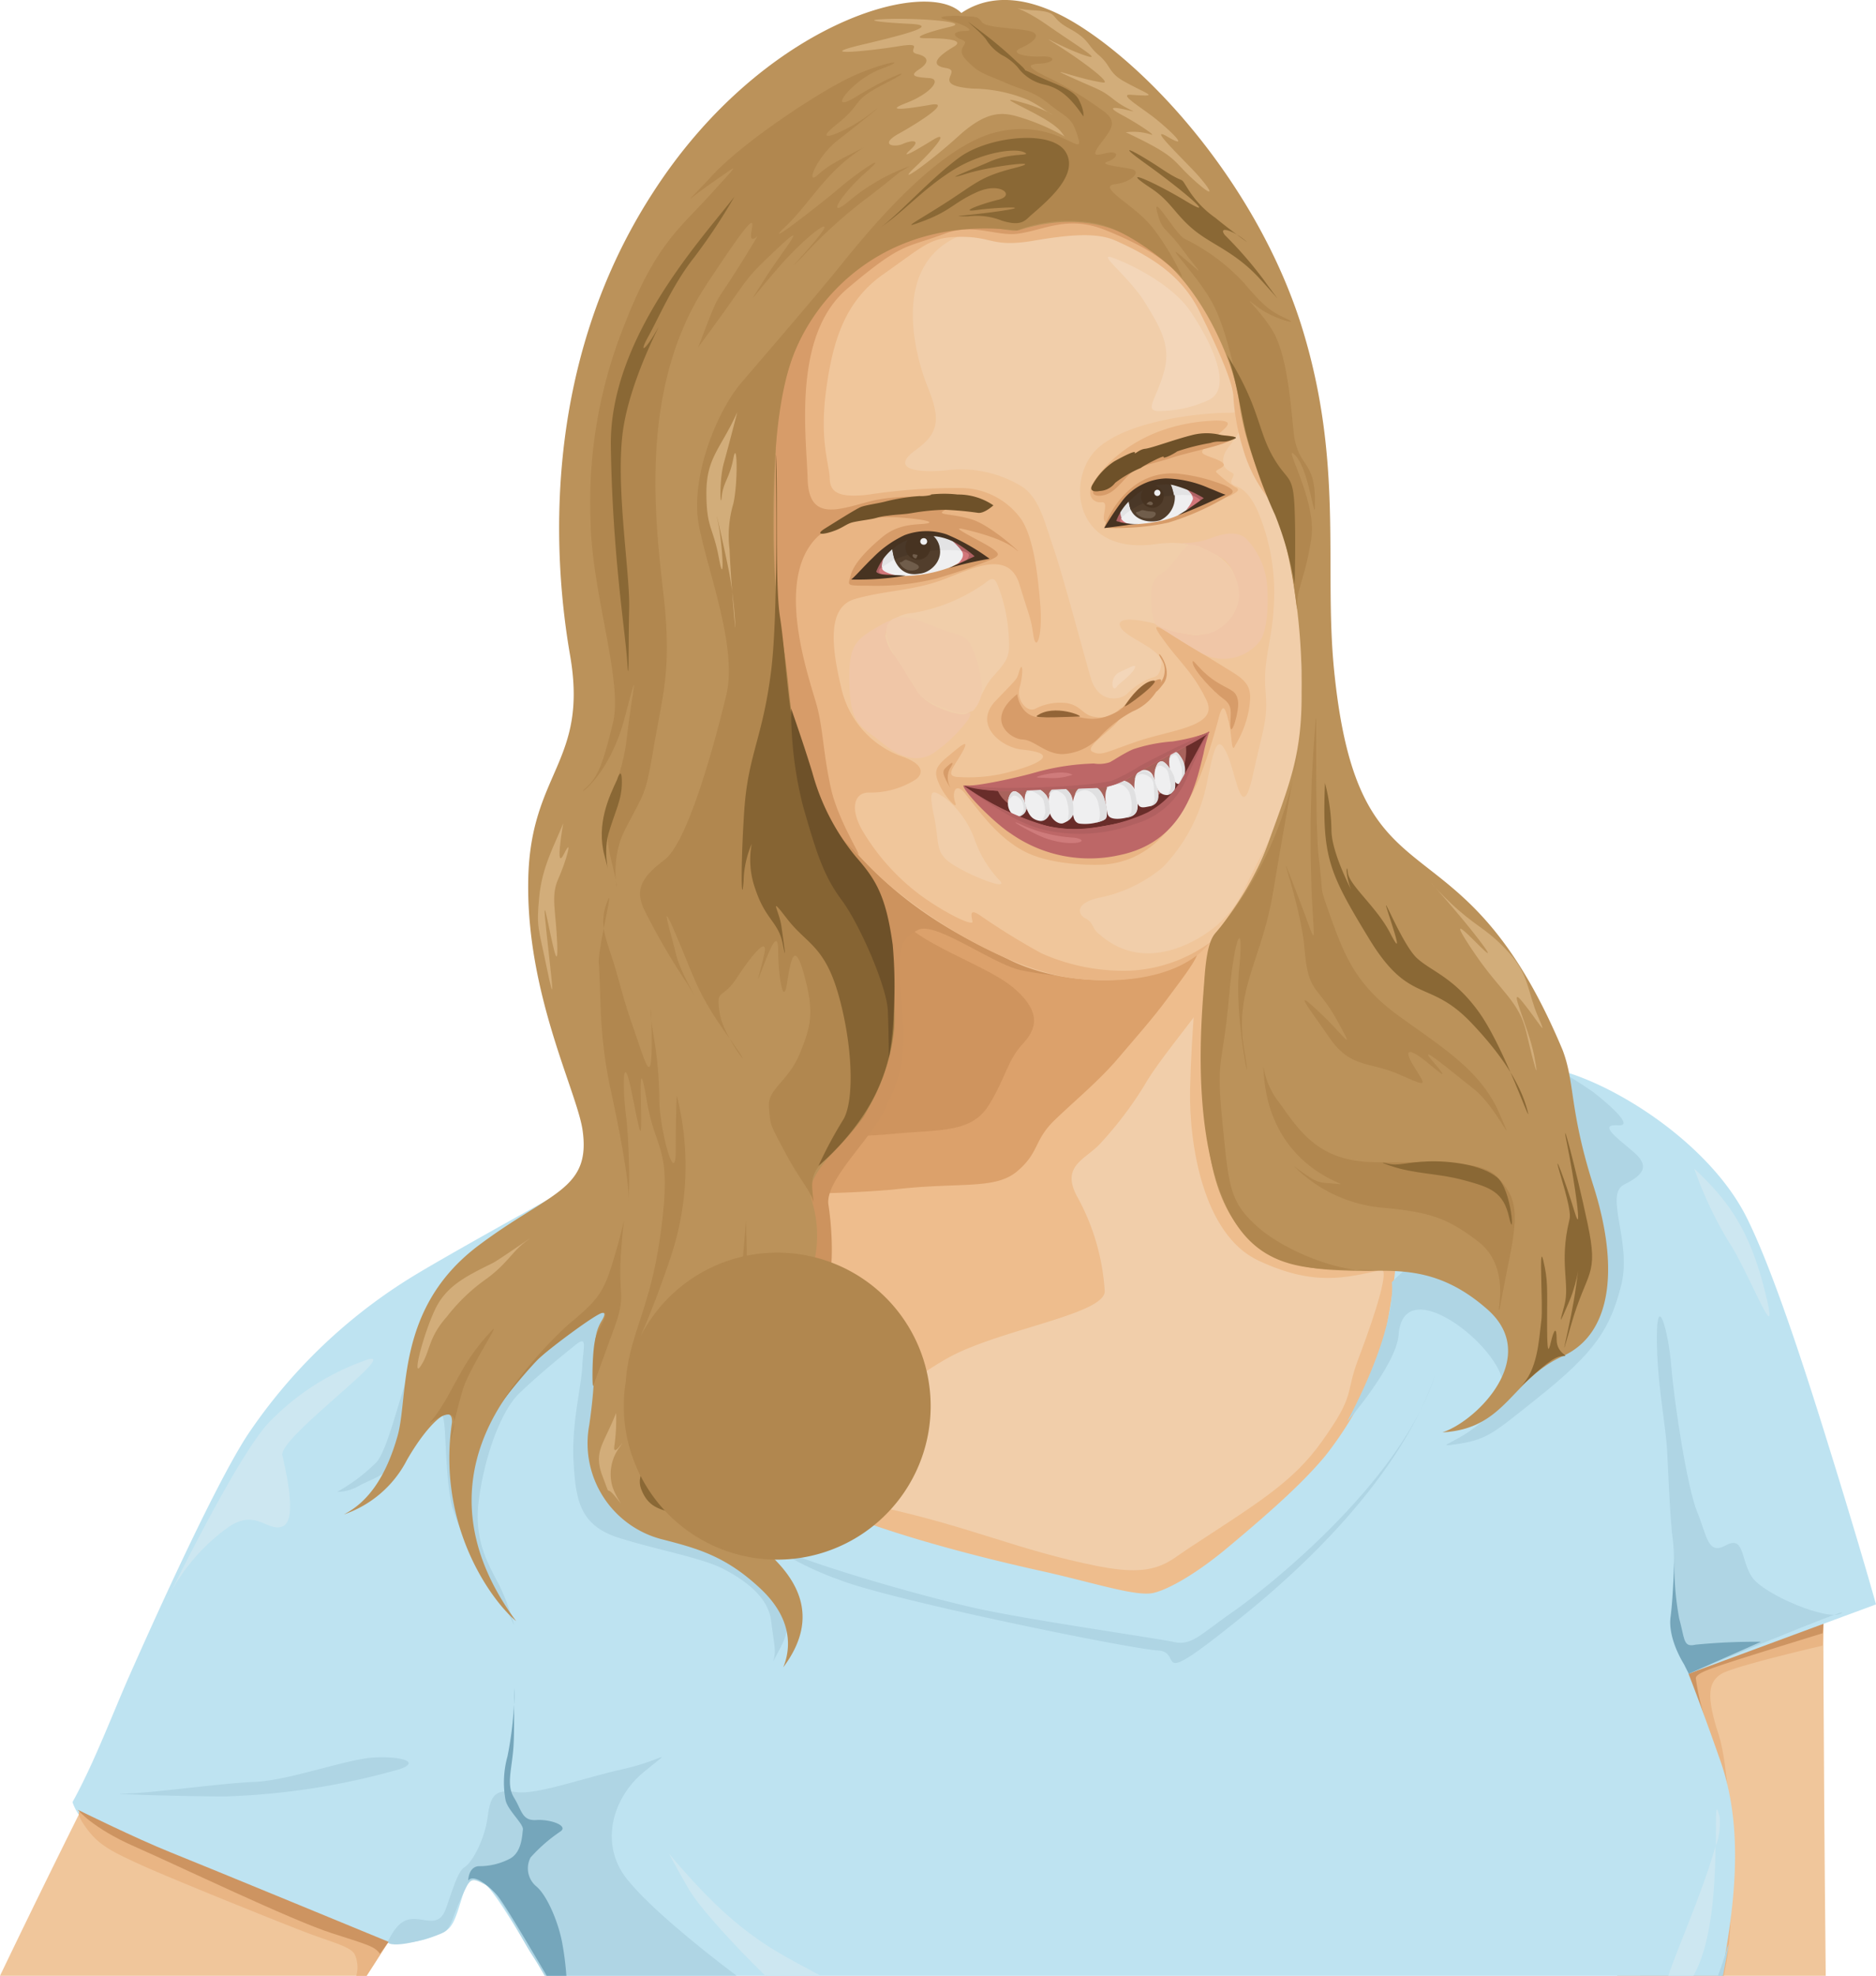 <svg xmlns="http://www.w3.org/2000/svg" width="182.18" height="191.78" viewBox="0 0 182.18 191.78">
  <defs>
    <style>
      .cls-1 {
        fill: #f1ceaa;
      }

      .cls-2 {
        fill: #eebd8d;
      }

      .cls-3 {
        fill: #dca16b;
      }

      .cls-4 {
        fill: #cf945e;
      }

      .cls-5 {
        fill: #cd935e;
      }

      .cls-6 {
        fill: #f0c69b;
      }

      .cls-7 {
        fill: #e9b584;
      }

      .cls-8 {
        fill: #d79c69;
      }

      .cls-9 {
        fill: #f0c6a7;
      }

      .cls-10 {
        fill: #f1cbaa;
      }

      .cls-11 {
        fill: #926437;
      }

      .cls-12 {
        fill: #f3d6b9;
      }

      .cls-13 {
        fill: #692d2a;
      }

      .cls-14 {
        fill: #a9635c;
      }

      .cls-15 {
        fill: #efeff0;
      }

      .cls-16 {
        fill: #e0e0e1;
      }

      .cls-17 {
        fill: #bd6767;
      }

      .cls-18 {
        fill: #b16060;
      }

      .cls-19 {
        fill: #cf7b7b;
      }

      .cls-20 {
        fill: #d2777a;
      }

      .cls-21 {
        fill: #6e5129;
      }

      .cls-22 {
        fill: #523e2c;
      }

      .cls-23 {
        fill: #ae6163;
      }

      .cls-24 {
        fill: #e3e3e4;
      }

      .cls-25 {
        fill: #4a3828;
      }

      .cls-26 {
        fill: #473321;
      }

      .cls-27 {
        fill: #705d4b;
      }

      .cls-28 {
        fill: #cd9461;
      }

      .cls-29 {
        fill: #bee3f1;
      }

      .cls-30 {
        fill: #afd5e4;
      }

      .cls-31 {
        fill: #75a6bb;
      }

      .cls-32 {
        fill: #cde7f1;
      }

      .cls-33 {
        fill: #bb925a;
      }

      .cls-34 {
        fill: #b1874f;
      }

      .cls-35 {
        fill: #8a6835;
      }

      .cls-36 {
        fill: #866433;
      }

      .cls-37 {
        fill: #d2ad7a;
      }
    </style>
  </defs>
  <title>Asset 27people2</title>
  <g id="Layer_2" data-name="Layer 2">
    <g id="Layer_1-2" data-name="Layer 1">
      <g>
        <g>
          <path class="cls-1" d="M75.87,70s9.48,24.54,9.65,29.72-3.1,7.95-5.86,9.3-9.38,4.56-12.72,5.74c-16.94,6-8.66,13.88-4.09,20.74S99,166.33,119.33,161.33s28.61-8.07,33.13-15.79,7.89-20.72,6.3-26.13-13.32-17.65-17.95-17.93-17.08.84-18.57-1.78-4.06-8.84-4.06-8.84-27.24-5.57-30.72-9.24S75.87,70,75.87,70Z"/>
          <path class="cls-2" d="M118.18,90.86A10.9,10.9,0,0,1,116.49,98c-2.15,2.87-4.22,5.37-5.37,7.37a36.23,36.23,0,0,1-4.21,5.56c-1.44,1.63-4,2.18-2.26,5.3a21.69,21.69,0,0,1,2.63,9.08c.07,2.14-9.14,3.56-14.38,6.06S75.63,144.19,76.84,147,68,143.39,66.07,141.2s.5-5-1.15-9.56,3.6-17.26,5.52-18.72,5.63-2,8.67-3.56,6.4-4.13,6.54-8.71-3.83-14.17-4.86-17.13-2.66-7.49-.65-5.77,10.49,6.48,14.3,8.6a40.16,40.16,0,0,0,13.23,4.71A42.16,42.16,0,0,0,118.18,90.86Z"/>
          <path class="cls-3" d="M71,115.61a104.26,104.26,0,0,0,15.69-.14c6.52-.77,9.92.06,12.1-1.79s1.58-3,3.67-5,4.27-3.78,6.16-6,3.33-3.84,4.68-5.66,3-3.93,3-4.59-6.32,1-10,.51S87.63,83.86,84.86,81.89s-5.75-4.11-6.16-5.31-1.51-3.23.63,2.22,7.13,20.8,6.27,23.53a10.83,10.83,0,0,1-7,7.15c-4,1.24-8.41,3.07-8.66,3.92S68.91,115,71,115.61Z"/>
          <path class="cls-2" d="M85.42,146.26c9.1,2,13.42,4.21,21.2,5.76,5.65,1.12,6.72-.37,8.85-1.76,6.86-4.49,10.1-6.42,12.91-10.36,3.33-4.67,2.19-4.46,3.53-8,1.81-4.75,3-8.78,2.22-8.62-3.46.74-6.51,1.61-11.92-.92s-6.75-11.4-6.64-16.63.74-11.87.74-11.87,5.37,15.06,12.89,19.3,13.49,1,20.12,6.73,8.63,9.53,4.74,16.48-9.89,12.37-19.11,15.94-16.47,7.83-22.14,6-39.18-14-40.79-14.55S76,144,76,144Z"/>
          <path class="cls-4" d="M76.05,110.39s6.18.09,10.74-.34,7.57-.06,9.26-2.82,1.73-4.26,3.35-6,1.29-3.4-.92-5.3-7.21-3.59-9.9-5.66S77.78,74.08,76.89,72.62s6.41,16.14,7.73,22.17S87.5,106,76.05,110.39Z"/>
        </g>
        <path class="cls-5" d="M76.26,71.23s5.34,9,9.61,12.55,8.93,7.23,12,8.9a17.57,17.57,0,0,0,6.74,2.08,27.14,27.14,0,0,1-5.43-.58c-2.73-.56-8.33-4.77-10-3.93S87,91.77,87.58,97.5s-.41,7.58-1.73,10.34-5.76,6.77-5.4,9.1.72,7.28-.63,9.53c-2.89,4.79-6.09,6.78-9.16,9.8-2.06,2-2.39,2.74-.66,4.46l3,2.9s-7.42-3.39-8-5.2-.12-.2,3.51-5,8.87-19.07,13-23.83,4.12-7,3.9-9.43-2.91-12-4.71-17.23S76.26,71.23,76.26,71.23Z"/>
        <path class="cls-6" d="M104.57,16.59s10.8,4.7,14.3,13.28,2.58,10.29,3.56,14.88,3.53,9.41,3.84,14.59.06,14.86-2.28,20.54-4.55,11.22-9.1,13.61-12,2.07-16.82-.3S81.34,85.84,75.87,70a3.46,3.46,0,0,1-4.78,2.49,9.48,9.48,0,0,1-5.65-7.3c-.49-3.44-.69-24.18,2.75-27.56S79,26,82,22.55s9.8-9.1,14.75-9.16S104,14.46,104.57,16.59Z"/>
        <path class="cls-1" d="M109.43,67.36c-.68.62-2.78.93-3.51-1.57s-2.66-9.81-3.58-12.5-1.37-4.81-3-6a11.32,11.32,0,0,0-7.52-1.63c-3.27.29-5.25-.3-2.87-2s2.33-3.15,1.1-6.2-4.62-14.73,7.22-15.44c11.54-.68,19.9,4.1,22,10.29s2.13,7.79.07,7.76-9.51.58-12.69,3.4-2.47,10.45,5.53,9.35,10,5.75,7,7.72-4.08.88-6,.28-4.9-1.15-4.39,0S113,63,112.79,64.45s-.62,1.14-1.45,1.54A7.21,7.21,0,0,0,109.43,67.36Z"/>
        <path class="cls-1" d="M93.1,69.52c2.05-.3,1.88-2.23,3.37-3.89s1.56-2,1.51-3.55a16.44,16.44,0,0,0-.86-4.67c-.45-1.18-.54-1.59-1.49-.79a17,17,0,0,1-7,2.88c-2.31.15-3.37,2.07-2.11,3.86S89.4,70.06,93.1,69.52Z"/>
        <path class="cls-1" d="M118.57,89.45c-1.32,1.32-7,5.41-11.74,1.29-.79-.54-.6-1.17-1.38-1.57s-1.09-1.44,1.13-2a13.84,13.84,0,0,0,6.35-3,16.39,16.39,0,0,0,4.29-8.26c.66-3.25,1-4.8,1.94-2.73s1.42,7,2.52,2,1.44-5.23,1.21-8.23.66-4.72.82-8.3a20.25,20.25,0,0,0-1.52-8.92c-1-2.29-1.9-2.4-2.4-2.66s0-.7,0-1-1-.32-1-1.3.46-1.14,1.46-2.71,1.52-2.71,1.82,0a53.09,53.09,0,0,0,2.4,9.38c1,3.12,1.91,4.85,1.88,10.38S127.45,74,123.68,80.8C120.46,86.61,120.81,87.2,118.57,89.45Z"/>
        <path class="cls-1" d="M97,85.38a11.14,11.14,0,0,1-2.36-3.92,9.06,9.06,0,0,0-2.86-4c-1.29-.86-1.65-1-1.07,1.79s0,3.57,2,4.78S98.2,86.53,97,85.38Z"/>
        <path class="cls-7" d="M117.56,91.44a14.35,14.35,0,0,1-7.89,2.78,19.59,19.59,0,0,1-8.54-1.69,68.07,68.07,0,0,1-5.93-3.66c-1.15-.8-.84.1-.76.58S92,88.76,89.53,87a21.53,21.53,0,0,1-5.75-6.33c-1.26-2.13-.89-3.83.72-3.74A8.15,8.15,0,0,0,89,75.61c.68-.58.66-1.42-1.26-2.13a9.18,9.18,0,0,1-6-6.53c-1-4.11-1.45-8,1.26-8.8s5.58-.81,8.36-1.81,6.55-3.16,7.64.38,1.09,3.19,1.35,4.93.91.11.68-2.83-.63-6.49-1.81-8.35a7.24,7.24,0,0,0-6-3.1,56.73,56.73,0,0,0-8.88.64c-3.15.38-3.74-.37-3.77-1.63s-1-3.61-.35-8.47,1.83-8.68,5.6-11.32,4.45-3.5,7-3.59c3.64-.14,3.33,1.1,7.7.34,3.64-.62,6.08-.74,7.78,0,3.64,1.62,6.47,3.47,8.15,6.82,1.82,3.65,3.36,7.12,3.33,8.46a21.71,21.71,0,0,0,.92,4.9,14,14,0,0,0,2.59,5c1.27,1.42-1.49-7-1.64-9.39s-1.75-8.85-4.39-12.48S109.85,17.54,106.41,15,96.57,5.7,88.55,10.87,70.6,28.2,68.38,33.18s-7,18.51-5.95,24.09,2.32,13.45,6.2,16.41,6.41-1.12,7-1.28,1.72,1.2,2.17,2.31A33.77,33.77,0,0,0,87.71,87c6.46,5,12.64,7.44,16.51,7.95S114.47,95.26,117.56,91.44Z"/>
        <path class="cls-7" d="M117.81,48.89A16.78,16.78,0,0,1,111,50.8c-2.31.14-3.78.26-3.81-.44s.45-1.7-.25-1.61-1.64-.64-.63-2.15,4.51-5.54,11.79-5.78c1.68,0,1.21.46.39,1.18s-2,1.68-1.69,2,1.7.57,2,1-1.09.59-.6.92a11.75,11.75,0,0,0,1.73,1.35c.64.26.09.56-.46.86A11.07,11.07,0,0,0,117.81,48.89Z"/>
        <path class="cls-7" d="M107.33,83.91C106.21,84,102,84,99.4,82.6s-4.25-3.8-5.64-5.53c-1-1.27-1.33-.09-1,.81s-1-.54-1.53-1.71-.48-1.67.75-2.69,2.32-2,1.46-.46-1.79,2.39-.24,2.41a15.26,15.26,0,0,0,4.88-.51c2.16-.56,5.34-1.75,1.17-2.16-1.93-.19-4.84-2.37-2.54-4.76s2-2,2.29-2.92.43.13,0,1.73c-.28,1.08.66,2.36,1.51,2a5.21,5.21,0,0,1,3.09-.56c1.41.23,1.58,1.23,2.75,1.34a2.51,2.51,0,0,0,2.3-.69c.61-.58.7.19-.17,1.2s-3.22,2.48-2.37,2.88,1.21.06,4.28-1c3.36-1.16,8-1.44,6.78-4s-2.57-3.7-3.89-5.48-1.47-2.12.46-.93,4.22,2.61,5.94,3.67S121.61,67,121.26,69a10.05,10.05,0,0,1-1.3,3.33c-.39,1-.31-1-.64-2.29s-.55-2-1-.25-1.7,6-2.91,7.87S112.19,83.45,107.33,83.91Z"/>
        <path class="cls-8" d="M98.6,53.3c1.2,1-2.17-2.24-4.22-2.88s-3.8-.37-2.42-1,2.9-1.08,1.16-1.09-5.63-.45-8.69.35-5.89,1.94-6-2.19S76.91,32.55,82.3,28s5.56-3.87,9.43-5.31c2.83-1.06,5,.26,7.08,0,2.59-.34,4.86-1.84,8.55-.35,6.6,2.65,7,4.53,8.75,6.16s.39-5-1.64-7a49.4,49.4,0,0,0-8.86-7.22c-3.29-1.92-7.47-5.57-14.73-2.6S71.22,23.62,67.3,34.47s-4.39,33.44.45,40.15,7.18-1.08,9,1.32a78.45,78.45,0,0,0,6.43,6.83c.92,1-1.75-2.91-2.49-6.26s-.74-5.51-1.31-7.8-4.46-12.48.1-16.69c2-1.6,4.92-1.77,6.53-1.82s4.84.34,4.15.57-2.67-.13-4.44,1.33-2.86,2.76-3.11,3.75-.52,1,1.65,1a24.28,24.28,0,0,0,6.7-.7c2.09-.63,3-.94,4.58-1.55s1.73-.76.72-1.43S92,51,93.56,51.36,97.45,52.35,98.6,53.3Z"/>
        <path class="cls-8" d="M98.78,67.38s.29,2.58,2.74,2.22a5.06,5.06,0,0,1,2.72-.08c1.2.17,2.34.69,4.47-.57.82-.58,1.2-1.86,2.51-2.46s1.73-.83,1.47-.12A5,5,0,0,1,110,69.05a12.2,12.2,0,0,0-3.28,2.56,5.33,5.33,0,0,1-3.53,1.59c-1.67,0-2.77-1.39-3.89-1.42S95.57,69.93,98.78,67.38Z"/>
        <path class="cls-9" d="M93.89,69.26c-.56.35-3.48-.63-4.36-1.63s-2.26-3.57-2.65-4a3.74,3.74,0,0,1-.91-2c0-.75,1.61-2.15-.68-.82s-2.93,1.87-2.8,5.79,1.25,3.89,3.17,5.5,3.61,1.85,4.89,1.06A14.28,14.28,0,0,0,93.91,70C94.44,69.25,94.2,69.07,93.89,69.26Z"/>
        <path class="cls-9" d="M112.05,60.5s3.21,1.37,4.46,1.12a4.46,4.46,0,0,0,3.43-2.35c.65-1.5.14-4.28-1.36-5.15a14.09,14.09,0,0,0-3.83-1.42,7.58,7.58,0,0,0,2.79-.44c1.45-.6,2.73-.64,3.45,0a7.4,7.4,0,0,1,1.92,3.59c.32,1.46.32,4.92-.48,6.27a4.47,4.47,0,0,1-5.86,1.22C114.13,61.91,112.05,60.5,112.05,60.5Z"/>
        <path class="cls-10" d="M94.48,69a2.73,2.73,0,0,1-2.2-.07c-1.41-.51-2.78-1-3.23-1.86s-1.77-2.83-2.17-3.48-1.35-2.52-.39-3.35,2.76,0,4,.48,1.85.69,2.59.9,1.2.71,1.61,2a11.31,11.31,0,0,1,.66,3A3.13,3.13,0,0,1,94.48,69Z"/>
        <path class="cls-10" d="M112.35,60.68c-.32-.12-.56-1.38-.56-2.64s.17-1.88,1.09-2.42,1.93-2.4,2.53-2.7,2.31.72,2.93,1.12a4.69,4.69,0,0,1,2,3.86,4.21,4.21,0,0,1-3,3.6A8.42,8.42,0,0,1,112.35,60.68Z"/>
        <path class="cls-11" d="M104.79,69.56c.61,0-2.43-1.29-4.1-.08C100.27,69.78,104.36,69.54,104.79,69.56Z"/>
        <path class="cls-11" d="M109.25,68.49c.53-.81,1.7-2.32,2.73-2.43S108.94,69,109.25,68.49Z"/>
        <path class="cls-8" d="M112.37,66.61A2,2,0,0,0,112.8,64c-.94-1.56,1.33.85.17,2.38S112.37,66.61,112.37,66.61Z"/>
        <path class="cls-8" d="M92.33,76.51a2,2,0,0,1-.1-1.89c.41-.61.34-.74-.11-.35s-.62.52-.42,1.07A5.66,5.66,0,0,0,92.33,76.51Z"/>
        <path class="cls-8" d="M119.48,70.43c0-1.2.29-1.91-.65-2.58s-2.88-2.71-3-3.48.59.82,2.52,1.95c1.24.73,1.7.72,1.87,1.7S119.52,71.76,119.48,70.43Z"/>
        <path class="cls-12" d="M108.46,66.64c-.49.73-.75-.94.27-1.4s1.78-.94,1.41-.28S108.64,66.35,108.46,66.64Z"/>
        <path class="cls-8" d="M113.45,50.73a22.69,22.69,0,0,1-4.06.5c-1,.06-2.16,0-2.16,0a8.71,8.71,0,0,1,2.44-3.68,6.1,6.1,0,0,1,5-1.54,16.41,16.41,0,0,1,3.37.77c.63.21,2.34.77,1.38,1.26A25.57,25.57,0,0,1,113.45,50.73Z"/>
        <path class="cls-8" d="M118.91,43c-1.13.44-3.85,1-5.25,1.47s-2.94.7-3.78,1.4-1.54,1.89-2.59,2.17-1.82-.14-.28-1.47a15.59,15.59,0,0,1,6.16-3.15c1.89-.35,4.65-1.34,5.44-1.2S120.88,42.26,118.91,43Z"/>
        <path class="cls-12" d="M117.24,38.89a11.47,11.47,0,0,1-4.91,1c-1.13-.14,0-1.26.7-3.78s-.28-4.21-1.83-6.73S106.44,24.47,108,25s5.75,2.52,7.57,5.18S120,37.77,117.24,38.89Z"/>
        <path class="cls-13" d="M105.1,81.19A20.33,20.33,0,0,1,98.88,80c-1.41-.66-5-2.7-5.29-3.73,1.75.15,6.12-.55,8-.57s8.85-1.39,10.2-2.3a33.81,33.81,0,0,1,5.5-2.25s-2.19,5.45-3,6.27A11.77,11.77,0,0,1,105.1,81.19Z"/>
        <path class="cls-14" d="M96.82,76.56a3,3,0,0,0,1.47,1.65,13.87,13.87,0,0,0,2.62.52,13.94,13.94,0,0,0,2,.36c.56,0,1.82-.15,2.66-.17a14.34,14.34,0,0,0,4.1-.51c1.17-.44,2.88-1.1,3.3-1.67s1.8-1.47,1.93-2.15a5.22,5.22,0,0,0,.27-2.18c-.2-.56-.11-.43-1-.12s-8.18,3-9,3.1-5,.45-5.73.54S96.49,76.05,96.82,76.56Z"/>
        <path class="cls-15" d="M104.81,79.94a4.53,4.53,0,0,0,2.37-.34c.57-.24.21-1.37.07-2a1.64,1.64,0,0,0-1.89-1.25c-1,.18-1.2,1.33-1.19,2S104.2,79.8,104.81,79.94Z"/>
        <path class="cls-15" d="M109.37,79.37s-1.66.42-1.81-.39-.53-2.3.33-3a1.59,1.59,0,0,1,2.42,1C110.55,78.17,110.76,79.18,109.37,79.37Z"/>
        <path class="cls-15" d="M103.26,79.9c-.41.17-1.18-.33-1.32-1.05a2.72,2.72,0,0,1,.2-2.18c.44-.56,1.72-.32,2,.87S104.36,79.46,103.26,79.9Z"/>
        <path class="cls-15" d="M111.62,78.27c-.68.14-1,.22-1.21-.46a4.31,4.31,0,0,1-.17-2.3A.9.9,0,0,1,112,75.4C112.38,76.21,113,78,111.62,78.27Z"/>
        <path class="cls-15" d="M102,78.89s-.34.94-1.09.78-1-.59-1.3-1.4.06-2,.82-1.84a1.86,1.86,0,0,1,1.34,1.09A10.64,10.64,0,0,1,102,78.89Z"/>
        <path class="cls-15" d="M113.36,77.17a1,1,0,0,1-1-.7,2.62,2.62,0,0,1,.05-2.36c.45-.54,1,.1,1.25.65C114.28,75.94,114.25,76.89,113.36,77.17Z"/>
        <path class="cls-15" d="M99.48,77.86a1.45,1.45,0,0,0-.74-1c-.51-.33-.88.54-.86,1.13a1.45,1.45,0,0,0,.8,1.3c.36.07.88-.5.88-.5l.08-.17A2.61,2.61,0,0,0,99.48,77.86Z"/>
        <path class="cls-15" d="M114.48,76.09s-.27.13-.63-.62c-.28-.58-.49-1.86-.09-2.3s.74-.06,1.06.6S115,75.77,114.48,76.09Z"/>
        <path class="cls-16" d="M97.9,77.76s.37-.6.68-.54a1.18,1.18,0,0,1,.72.68,1.87,1.87,0,0,1,.1.83,4.06,4.06,0,0,1-.47.56,1.34,1.34,0,0,0,.53-.32.81.81,0,0,0,.1-.94,1.71,1.71,0,0,0-.82-1.13C98.26,76.67,98,77.14,97.9,77.76Z"/>
        <path class="cls-16" d="M101,79.64a.8.8,0,0,0,.71-.3,1,1,0,0,0,.21-.92,3,3,0,0,0-.27-1.18,2.67,2.67,0,0,0-1.31-.87c-.4,0-.72.4-.77.87.31-.46.43-.53.76-.4s.88.48,1,.83a5.59,5.59,0,0,1,.18,1.16C101.49,79.06,101.28,79.73,101,79.64Z"/>
        <path class="cls-16" d="M103.59,79.74s.68-.41.65-.93a4.32,4.32,0,0,0-.25-1.67c-.22-.3-.56-.85-1.16-.76a1,1,0,0,0-1,.85c.27-.38.61-.62,1-.41s.67.43.75.84a4.41,4.41,0,0,1,.2,1.28C103.74,79.23,103.75,79.57,103.59,79.74Z"/>
        <path class="cls-16" d="M106.33,79.87s1.09-.18,1.12-.55a2.65,2.65,0,0,0-.06-1.29c-.18-.62-.41-1.73-1.56-1.79a1.23,1.23,0,0,0-1.44.89c.48-.39,1-.62,1.54-.24a1.67,1.67,0,0,1,.74,1.19,3.26,3.26,0,0,1,.13,1.14C106.76,79.43,106.79,79.78,106.33,79.87Z"/>
        <path class="cls-16" d="M109.18,79.36s.7-.14.7-.7a4,4,0,0,0-.21-1.75c-.25-.46-.61-.8-1-.79a2.59,2.59,0,0,0-1.23.39,1.49,1.49,0,0,1,1.75-.69c1.09.32,1.13,1.58,1.23,2.32S110.14,79.3,109.18,79.36Z"/>
        <path class="cls-16" d="M111.62,78.27a.81.81,0,0,0,.5-.83c-.08-.63,0-1.59-.32-1.89s-1.25-.82-1.61.15a1,1,0,0,1,1-.87,1.34,1.34,0,0,1,1,1.18C112.39,76.52,113,78,111.62,78.27Z"/>
        <path class="cls-16" d="M113.36,77.17a1.32,1.32,0,0,0,.32-1.09c-.16-.56-.16-1.26-.52-1.52s-.76-.5-1,.33c0-.33.38-1.25.84-.94a3.47,3.47,0,0,1,1,1.37,2.51,2.51,0,0,1,.09,1.3A1,1,0,0,1,113.36,77.17Z"/>
        <path class="cls-16" d="M114.54,76a2.27,2.27,0,0,0,.16-1.66c-.26-.74-.39-1.13-.65-1.08a.69.69,0,0,0-.51.62c0-.39.27-1,.67-.88a2.17,2.17,0,0,1,.86,2C115,75.85,114.54,76,114.54,76Z"/>
        <path class="cls-17" d="M107.73,74a3.27,3.27,0,0,1-1.5.11,23.54,23.54,0,0,0-5.55.83c-2,.58-6.18,1.48-7,1.29a14.93,14.93,0,0,0,4.64.55c2.06-.11,7.64-.28,8.67-.34a6.65,6.65,0,0,0,3.11-1.23c1.35-.78,6.12-3.25,7-3.87,1.06-.77,0,.14-3.23.63a15.7,15.7,0,0,0-3.84.76C109.05,73.16,108,73.9,107.73,74Z"/>
        <path class="cls-17" d="M108.17,80c-2.61.48-5.08,1-9.13-.7a27,27,0,0,1-5.49-3.08c0,.64,3.11,3.74,4.6,4.68A13.3,13.3,0,0,0,108.72,83c6.28-1.29,7.42-6.87,8.16-9.88.26-1.41.93-2.94.21-1.64-.23.39-1.24,2.37-1.88,3.46S113.34,79,108.17,80Z"/>
        <path class="cls-18" d="M93.55,76.23a35.45,35.45,0,0,0,4.23.25c2,0,5.32-.11,6.65-.25a30.44,30.44,0,0,0,3.48-.42,17.84,17.84,0,0,0,2.86-1.51c1.26-.66,3.26-1.68,4.27-2.13S117.42,71,117.42,71A9.74,9.74,0,0,1,115,72.5c-1.56.73-4,2.21-5.7,3.17a7.06,7.06,0,0,1-2.06.75c-.61.12-6.85.23-7.55.3S95.28,76.92,93.55,76.23Z"/>
        <path class="cls-18" d="M107,80.22a12.56,12.56,0,0,1-5.16,0,26.85,26.85,0,0,1-8.32-4c3.31,2.42,6,4,8.32,4.42a15.45,15.45,0,0,0,8.38-.67,7.7,7.7,0,0,0,5.07-4.55c.46-1,2-4.42,2-4.42s-2.17,4-2.43,4.45a8.36,8.36,0,0,1-3.4,3.4A16.66,16.66,0,0,1,107,80.22Z"/>
        <path class="cls-19" d="M104.16,75.2c-.79-.45-2.66-.07-3.24.12s0,.16,1,.2A5.77,5.77,0,0,0,104.16,75.2Z"/>
        <path class="cls-19" d="M104.36,81.31a14.35,14.35,0,0,1-4.94-1.16c-2.24-1.05.77.73,2.07,1.2C104.11,82.29,106.15,81.62,104.36,81.31Z"/>
        <path class="cls-15" d="M94.37,53.52c-.84-.47-3.6-3.08-7.09-.93a8.41,8.41,0,0,0-2.88,2.94s.26.27,2.13.34A13.58,13.58,0,0,0,92.44,55a7.09,7.09,0,0,1,2.71-.93Z"/>
        <path class="cls-15" d="M108,50.94a6.45,6.45,0,0,1,3-3.75c2.64-1.09,4.16.27,5,.61l1.33.56A19,19,0,0,0,115,49.68C114.06,50.33,112,51,108,50.94Z"/>
        <path class="cls-20" d="M87.06,55.86s-1.28-.26-1.39-.65a2.55,2.55,0,0,1,.56-1.75c.43-.55-1.21.77-1.8,2A5.88,5.88,0,0,0,87.06,55.86Z"/>
        <path class="cls-20" d="M92.89,54.85c-.1,0,1-.7.48-1.39a7.4,7.4,0,0,0-1.24-1.29,24.11,24.11,0,0,1,3,1.93C94.72,54.16,93.55,54.74,92.89,54.85Z"/>
        <path class="cls-20" d="M110,50.9s-1.78,0-1.08-1.86a6.92,6.92,0,0,0-.93,1.9C108.53,51,110,50.9,110,50.9Z"/>
        <path class="cls-20" d="M115.18,49.5a3.47,3.47,0,0,0,.67-1.07c0-.33-.3-.68-1-1.26a26.18,26.18,0,0,0,2.57,1.19Z"/>
        <path class="cls-21" d="M96.47,49.05A6.08,6.08,0,0,0,93,48a11.69,11.69,0,0,0-2.62,0c.24.05-.69.19-1.08.15a18.9,18.9,0,0,0-3.24.51c-.68.19-2,.36-2.48.56s-2.59,1.53-3.47,2.08-.41.66.69.3,1.35-.76,2.08-.92,1.7-.26,2.18-.4a6.06,6.06,0,0,1,1.21-.23c.91-.13,1.47-.1,2.47-.28a21.74,21.74,0,0,1,3-.29,32.51,32.51,0,0,1,3.25.3C95.61,49.85,96.47,49.05,96.47,49.05Z"/>
        <path class="cls-21" d="M106.78,47.66c-.44.09-1.12.05-.64-.69a6.59,6.59,0,0,1,2.07-2.19c.94-.53,2.07-1.09,2-.84s.39-.32,1-.38,2.87-.91,4.52-1.32a5.64,5.64,0,0,1,2.89,0c1.64.17,1.65.22,1,.46-.92.34-1.15,0-2.09.3a20.9,20.9,0,0,0-3.2.81c-.59.4-1.4.75-1.33.54s-1.83.78-2.21,1.07a11.34,11.34,0,0,0-2.49,1.44A2,2,0,0,1,106.78,47.66Z"/>
        <path class="cls-22" d="M86.57,53.06s.16,3.11,2.75,2.62c1.26-.1,3.08-1.91,1.1-4A5.67,5.67,0,0,0,86.57,53.06Z"/>
        <path class="cls-22" d="M109.68,48.07A3,3,0,0,1,112,46.84c1.76-.26,1.75.19,1.75.19a2.45,2.45,0,0,1-1.08,3.47C111.35,50.9,109.3,50.33,109.68,48.07Z"/>
        <path class="cls-23" d="M93.75,54.5c.16-.16.52-.62.21-.81a1.8,1.8,0,0,0-.59-.23,4.36,4.36,0,0,0-1-1,8,8,0,0,1,2.12,1c.4.35.58.56.31.7A9.63,9.63,0,0,1,93.75,54.5Z"/>
        <path class="cls-23" d="M108.93,50.77c-.11-.06-.32-.18,0-.51-.06-.37-.14-.45,0-.72s-.6.23-.7.63.09.65.35.67A.79.79,0,0,0,108.93,50.77Z"/>
        <path class="cls-23" d="M116.39,48.93c.23-.19.23-.35,0-.54a2.74,2.74,0,0,0-.58-.3,4.22,4.22,0,0,0-.63-.72,10.93,10.93,0,0,1,1.59.6c.28.15.61.36.4.49S116.39,48.93,116.39,48.93Z"/>
        <path class="cls-23" d="M85.85,55.79s-.62-.07-.46-.47c0-.12.25-.21.27-.35,0-.3.08-.61.08-.61a1.13,1.13,0,0,0-.85.77c-.27.7,0,.79.4.77A1.81,1.81,0,0,0,85.85,55.79Z"/>
        <path class="cls-24" d="M85.62,55.06a2.61,2.61,0,0,1,.23-.93,3.11,3.11,0,0,1,.8-.85,5.66,5.66,0,0,0,.22,1C86.36,54.6,85.62,55.06,85.62,55.06Z"/>
        <path class="cls-24" d="M91.26,53.43a2,2,0,0,0-.65-1.4c1.3.23,1.76.35,1.76.35a14.17,14.17,0,0,1,1,1.08A10.85,10.85,0,0,0,91.26,53.43Z"/>
        <path class="cls-24" d="M108.9,50.26a6.69,6.69,0,0,1,.91-.75,2.91,2.91,0,0,1-.23-.93c0-.14-.7.75-.7.75S108.68,49.6,108.9,50.26Z"/>
        <path class="cls-24" d="M114,48.07a14.72,14.72,0,0,1,1.74,0,4,4,0,0,0-.83-.9,7,7,0,0,0-1.29-.24A4.13,4.13,0,0,1,114,48.07Z"/>
        <path class="cls-25" d="M86.87,54.32a11.52,11.52,0,0,1,4.41-.9,1.93,1.93,0,0,0-.74-1.48,11.68,11.68,0,0,0-3.25.72,7.8,7.8,0,0,0-.64.47A5.06,5.06,0,0,0,86.87,54.32Z"/>
        <path class="cls-25" d="M109.81,49.51A9.16,9.16,0,0,1,114,48.07c-.12-.38-.17-1-.45-1.15a4.23,4.23,0,0,0-2.72.38,6.14,6.14,0,0,0-1.31,1.18C109.65,48.46,109.53,48.68,109.81,49.51Z"/>
        <path class="cls-26" d="M87.93,53.21a1.22,1.22,0,0,1,1.13-1.3,1.21,1.21,0,0,1,.17,2.42A1.21,1.21,0,0,1,87.93,53.21Z"/>
        <path class="cls-26" d="M110.81,48.29a1.1,1.1,0,1,1,1.16,1A1.1,1.1,0,0,1,110.81,48.29Z"/>
        <path class="cls-15" d="M89.37,52.58a.32.32,0,0,1,.29-.34.32.32,0,1,1,0,.63A.32.32,0,0,1,89.37,52.58Z"/>
        <path class="cls-15" d="M112.09,47.86a.31.31,0,0,1,.29-.32.3.3,0,1,1-.29.32Z"/>
        <path class="cls-26" d="M95.88,54.08a20.12,20.12,0,0,0-3.95-2.21,6.1,6.1,0,0,0-4.1.08,10.51,10.51,0,0,0-3.07,2.19c-.8.76-1.67,1.77-2.1,2.11a28.23,28.23,0,0,0,5.28-.37c-1.56-.14-2.57,0-2.85-.39A5.47,5.47,0,0,1,93,52.8,11.18,11.18,0,0,1,94.65,54s-1.81.84-2.49,1.14a35.8,35.8,0,0,1,3.63-.85C96.18,54.22,96.13,54.25,95.88,54.08Z"/>
        <path class="cls-26" d="M107.23,51.26a26.47,26.47,0,0,1,1.82-2.73,5.61,5.61,0,0,1,4.17-2.09,10.91,10.91,0,0,1,4.19.94c.71.27,1.25.54,1.61.64-1.16.52-2.52,1.21-4.63,2,1-.56,2.21-1.47,2.51-1.67a11.34,11.34,0,0,0-3-1.27A4.45,4.45,0,0,0,110,48.34a5.17,5.17,0,0,0-1.6,2.23,6.1,6.1,0,0,0,1.86.29c.67,0-.13,0-.78.1S107.23,51.26,107.23,51.26Z"/>
        <path class="cls-27" d="M89.07,54.81a4.6,4.6,0,0,0-1-.45c-.22-.12-.45.24-.63.21s.07.47.61.72S89.64,55.22,89.07,54.81Z"/>
        <path class="cls-27" d="M89,54.16c-.1.13-.4-.08-.38-.26s.22-.08.4-.06S89,54.08,89,54.16Z"/>
        <path class="cls-27" d="M111.56,50.31a1.58,1.58,0,0,1-1.16-.4c-.23-.28.09-.17.31-.31s.3-.07.67,0,.75,0,.84.21S111.94,50.35,111.56,50.31Z"/>
        <path class="cls-27" d="M111.59,49c-.2-.08-.33,0-.16-.18s.41-.17.51,0S111.79,49.09,111.59,49Z"/>
        <path class="cls-6" d="M177.05,152.47s-9.34-2.25-10.84-1.5-6.72,10.46-7.09,18.31c-.14,2.86-.08,11.59.18,22.5h18C177.05,168.12,177.05,152.47,177.05,152.47Z"/>
        <path class="cls-7" d="M167.61,190.69c1-5.12.56-18.42-.7-22.28s-1-5.18.28-5.95,9.81-2.73,9.81-2.73l.14-3.58s-6.16-4.62-8.68-5.18-5.89,3.64-9.53,7.84-2,12.9-1.69,23c.08,3,0,6.34-.19,10H167.4C167.47,191.42,167.54,191.07,167.61,190.69Z"/>
        <path class="cls-28" d="M177.1,157.28l-.1,1.25s-7.15,2.2-9,2.81-3.27,1.07-3.32,1.54a22.05,22.05,0,0,0,1.12,4.58c.75,2.43.93,4.11-.75.42s-3.17-5.93-2.57-6.4,4.21-3.27,5.65-3.22,5.56-1.17,6.22-1.22A22.32,22.32,0,0,1,177.1,157.28Z"/>
        <path class="cls-29" d="M167.15,171.15c-2-5.73-3.18-8.69-3.18-8.69l18.21-6.73s-1.21-4.38-3.91-13.16c-1.79-5.78-5.66-18.47-8.69-24.47-3.93-7.76-14.48-14-20-14.57-6.26-.64-12.1-2.15-15-2.57s0,3.78,1,11.35-.93,17.7-1.91,20.36a34.09,34.09,0,0,1-5,8.68c-2,2.39-4.72,4.91-9.35,8.78-2.79,2.35-5.6,4.07-7.28,4.48s-5.84-1-11-2.14-18.77-4.39-24.47-8.13A83,83,0,0,1,62.72,133.7c-6-6-6.25-19.06-6.25-19.06s-12,6.59-16.3,9.2A52.06,52.06,0,0,0,24,139.34c-3.37,5.19-9.67,19.34-11.35,23.12s-3.51,8.69-5.61,12.46c.84,2.53,4.35,4.91,8,5.9s4.2.55,13.73,5.18,13.87,1.68,13.87,1.68c1.26-.28,1.54-1.26,2.23-3.5s1-2.24,2.25-1.27c1.06.83,3.8,5.61,5.81,8.87H167.18C168.3,185.68,169.48,178,167.15,171.15Z"/>
        <path class="cls-30" d="M38.86,171.71a69.67,69.67,0,0,1-16.95,2.66c-5,0-12.19-.28-9.81-.28s9.25-1,12.61-1.13,9-2.24,11.63-2.37S40.83,171,38.86,171.71Z"/>
        <path class="cls-30" d="M130.82,138s4.74-5.46,5-8.41c.46-6.72,11,2,10.08,5.33-1.12,4.2-7.17,5.62-4.95,5.33,3.46-.47,3.83-.94,8.4-4.58,5.57-4.44,7-6.68,8.08-10.89s-1.67-8.82.29-9.8,2.51-1.82.84-3.23-3.36-2.66-1.4-2.52-2.48-3.26-2.48-3.26-5.33-3.7-6.73-3.46c-3.1.52-.46-1.4.94,5s-.14,18.35-1.68,20.18-5.74-5-7.71-5.47-4.34,2.25-4.34,2.25S135.86,128.47,130.82,138Z"/>
        <path class="cls-30" d="M164,162.46s-1.68-3.22-1.68-4.48.42-6.31.14-8.41-.42-6-.56-8.69-1-6.58-1-11.06,1.12-.7,1.4,2.8,1.54,11.77,2.52,14.15,1,4.2,2.8,3.22,1.4,1.41,2.52,3.09,7.43,4.34,8.69,3.5S164,162.46,164,162.46Z"/>
        <path class="cls-30" d="M167.61,189.49c-.23.79-.5,1.53-.78,2.29h.49C167.8,189.13,168.12,187.84,167.61,189.49Z"/>
        <path class="cls-30" d="M60.86,182.36c-2.66-3.37-1.4-7.85,1.67-10.37s1.83-1.13-2-.28-8.41,2.52-10.37,2.24-2.52.14-2.8,2.38-1.54,4.49-2.24,4.9-1.26,2.52-1.83,4.06-1.53,1.13-2.66,1-2,.14-3,2.24c.66.7,4.81-.56,5.51-1s.83-1.54,1.67-3.36.85-2,2.25-1.27,3.5,5.19,4.62,6.87c.35.51.76,1.2,1.21,2H71.53C67.43,188.69,62.89,184.92,60.86,182.36Z"/>
        <path class="cls-30" d="M74.59,149.85C78,151.67,89.72,155,95,156.15S112.27,159,114,159.38s2.52-.7,5.74-2.94,16.39-12.61,19.62-23c-2.53,7.57-9.26,15.83-18.64,23.4s-5.6,3.5-8.27,3.36-26-4.9-30.95-6.86A30.13,30.13,0,0,1,74.59,149.85Z"/>
        <path class="cls-31" d="M54.6,188.61c-.37-2.05-1.49-4.66-2.52-5.51a2.28,2.28,0,0,1-.56-2.8,15.48,15.48,0,0,1,2.89-2.52c.84-.56-.93-1.21-2.33-1.12s-1.4-.94-2.15-2.15-.28-2.52-.09-4.66c.1-1.12.09-3,.08-4.41a34.7,34.7,0,0,1-.64,5.05,9.44,9.44,0,0,0-.19,4.21c.19,1,1.77,2.33,1.69,2.89s-.1,2.15-1.22,2.8a6.41,6.41,0,0,1-3.09.75c-1,.09-1,1.4-1,1.4.56-.75,2.14.65,2.8,1.41s3,4.75,4.39,7.09c.15.24.28.48.43.74H55A27.91,27.91,0,0,0,54.6,188.61Z"/>
        <path class="cls-31" d="M49.93,163.86c0-.63,0,.25,0,1.58A14.05,14.05,0,0,0,49.93,163.86Z"/>
        <path class="cls-31" d="M164,162.46l-.47-.93s-1.58-2.44-1.3-4.58.37-6,.37-6a29.46,29.46,0,0,0,.47,6.17c.56,2,.37,2.8,1.58,2.52a58.54,58.54,0,0,1,6.36-.28Z"/>
        <path class="cls-30" d="M52.83,118c-2,1.54-11.4,10.8-12.7,14.07s-2.39,8.44-3.55,9.84a17.38,17.38,0,0,1-3.84,2.9,4.44,4.44,0,0,0,2.25-.66c1.44-.75,2.38-.84,3.69-2.61a33.51,33.51,0,0,1,3.17-3.65c1-1,1.17-.84,1.31.48s.18,5.69.75,7.89A38.54,38.54,0,0,0,48.07,155a7.93,7.93,0,0,1,1.72,2.47c.37,1-.33-1.63-1.26-3.5s-2.52-4.2-2.06-8.12,2-8.74,4-10.65,4.11-3.6,5.37-4.62.8.09.7,2.1-1.07,5.66-.84,9.29.57,6.12,4.49,7.33,8,1.92,10.08,3,4.34,2.71,4.62,5.05.52,2.85.19,3.92c1.17-2.2,1.5-2.57,1.36-4.85a9.76,9.76,0,0,0-3.18-6.36c-1.73-1.44-2.71-2.33-5.41-4.43s-4.86-3-4.26-4.57a11.83,11.83,0,0,1,1.83-3l-.61-1.08s-3.46-8.87-4.2-10.78S52.83,118,52.83,118Z"/>
        <path class="cls-32" d="M167,176.38c-.45-1.8-.34-.13-.37,2.81A6.79,6.79,0,0,0,167,176.38Z"/>
        <path class="cls-32" d="M166.59,179.19c-1.05,3.91-3.78,10.19-4.49,12.32a2.13,2.13,0,0,0-.08.27h2.43C166.3,188.5,166.56,182.86,166.59,179.19Z"/>
        <path class="cls-32" d="M164.53,113.43c3.37,3.17,5.42,6,6.92,12.14s-1.69-2.24-3.55-5A38,38,0,0,1,164.53,113.43Z"/>
        <path class="cls-32" d="M35.83,131.92c2.73-.61-8.78,7.66-8.41,9.34s1.49,6.35,0,6.91-2.61-1.87-5.41.18a19,19,0,0,0-5.8,6.92c-.93,2,6.54-13.64,9.9-17.19A24.16,24.16,0,0,1,35.83,131.92Z"/>
        <path class="cls-32" d="M79.54,191.69c-4.48-2.43-8-3.91-14.57-11.76,0,0,.37.74,1.87,3.36,1,1.76,4.37,5.45,7.49,8.49h5.36Z"/>
        <path class="cls-6" d="M37.7,188.52a189.55,189.55,0,0,1-29.89-12.7S4,183.44,0,191.78H35.61Z"/>
        <path class="cls-7" d="M37.7,188.52s-18.15-6.64-29.89-12.7c0,0-.61,0,.58,1.63s2.39,2.24,5.33,3.58,14.49,6,16.67,6.79,3.71,1.19,4.06,1.89a3,3,0,0,1,.15,2.07h1Z"/>
        <path class="cls-28" d="M36.9,189.64c-.56-.7-.84-.77-4.69-2s-15-6.59-19.13-8.4-5.53-3.58-5.53-3.58,5.67,2.8,9,4.13,21.18,8.69,21.18,8.69Z"/>
        <path class="cls-33" d="M99,22.33c-1,.3-2.46-.62-6.16-.15-2.64.33-16.67,2.64-17.48,21-.74,16.66.81,17.43,1.1,23.31a32.28,32.28,0,0,0,5.88,17c5,7.55,4.25,10.24,4.42,15.2a17.52,17.52,0,0,1-4.27,11.43c-2.43,2.6-4.19,4.48-3.72,6.15s2,6.52-3.1,12.71S62.08,141.4,63.84,143.73s19.88,7.9,12.22,18.11c.65-1.56,1.11-4.53-2.21-7.64s-6-3.87-9.41-4.75a9.62,9.62,0,0,1-7.22-11.11c1-6.77,0-8.14,1.21-10.14s-2,.21-5,2.69S40,143.66,50.12,157.35c-2.3-1.89-7.72-9.14-6.23-19.28.08-2-2.24-.07-4.37,3.64A10.82,10.82,0,0,1,33.39,147c2.34-1.19,4.08-3.63,5.21-7.59s-.25-12.38,7.82-18.48c7-5.26,11-5.4,10.15-11.26-.58-3.83-5.51-13.3-5.27-24.36.22-10.38,5.86-11.36,4.06-21.71-1.55-8.92-3-27.8,8-44.83,10.58-16.48,26.51-21,30-17.51C95.22,0,99-1.35,105.26,2.78c7.74,5.08,17.35,16.4,21.27,29.31s2.06,22.77,3,32.71c2.38,24.59,12.11,13,22.22,37.13,1.23,3.27.62,5.72,3,13.21s2,14.24-3,16.5-5.51,7.05-11.67,7.39c3.33-1.09,9.58-7.32,4.38-11.92S135,123.49,131,123.34s-12.52-.16-13.74-13.15c-.32-3.42-1-13,.24-18.37.36-1.51,3.6-4.33,5.71-10.14s3.24-8.55,3.19-14.58a59.58,59.58,0,0,0-1.77-15.18c-1.1-3.89-3.59-7.17-4.35-13.32C119.9,35.36,114,17.64,99,22.33Z"/>
        <path class="cls-34" d="M93.43,1.56c-1.26-.08-2.8.07-1.54.35S94.9,3,93.78,3s-1.47.42-.41.84-.78.7.48,2S95.46,7.09,97.56,8s2.67.77,4.42,2.17,2.1,1.13,2.73,3.23-2.18-2-8-.56-12.62,9.88-15.14,13S74.45,34.27,72,37.14,67,46.46,67.87,51s3.77,11.83,2.66,16.46-3.72,14.28-6,16-2.94,2.95-1.89,5a65.47,65.47,0,0,0,4,6.87c2.24,3.5-.42-.35-1-2.74s-1.75-6,.14-1.54,2,5.46,5.11,9.81-.62,0-1-2.52.21-1.19,1.68-3.44,3-4.06,2.66-2.38-1,3.58-.27,1.69,1.61-4.21,1.61-1.89.49,5.39.84,3.22.7-4.49,1.68-.92.7,4.91-.42,7.64-3.15,3.43-3,5.18,0,1.47,1.53,4.34,2.39,3.58,2.81,4.91c-.21-1.89-.35-2.66.91-3.92a28.89,28.89,0,0,0,3.93-4.34c.76-1.34,3.36-5.68,3-10.65s-.14-6.52-1.89-10.3-4.35-6.66-5.61-9.39-2.17-5.6-2.73-11.07-1-6.23-1.26-9.17-1-17.16,1.89-23.89S87.41,21,98.75,22.37a14.08,14.08,0,0,1,7.85-.64c3.57.84,7.71,4.63,8.13,5.12s-1.61-3.58-3.37-5.4-4.76-3.36-3.08-3.57,2.59-1.26,1.61-1.47-3.22-.42-2.38-.7,1.26-.91.42-.91-2.31.84-1.12-.77,1.89-2.25,0-3.5a37,37,0,0,0-4.76-2.88c-1.76-.84-2.73-1.4-1.12-1.47s1.68-.77.2-.7-3.21-.28-1.95-.84,2.17-1.4.55-1.68-4.06-.28-4.4-.84S94.62,1.63,93.43,1.56Z"/>
        <path class="cls-34" d="M82.86,7.37C79.57,8.87,72.21,13.75,69.2,17s-2.73,2.59,0,.7,2.66-2-.22,1.19-5.25,4.77-8.19,12.26A46.13,46.13,0,0,0,57.36,50.8c.14,6.8,3.14,15.35,2.17,19.34s-1.47,5.32-2.67,6.37,2.24-.91,3.79-6.79.77-2.8.21,2-2.8,6.58-1.47,11.91-.64.77,1.26-3,2-3.15,2.8-7.91,1.62-7.07,1.19-12.89-3.5-20.88,3.93-32.15,2.86-2.95,5-4.76C68.7,31.05,70.39,27,67.8,33.71c5.46-7.35,4-6.09,7.56-9.46s.63.08-1.13,2.88-1.46,2.1,1.34-1.13,5.67-5.25,4-3.14-3.64,4-1.68,2.1a46.84,46.84,0,0,1,6.79-6.1c5-3.92,1.26-1.19,3.65-2.73a19.37,19.37,0,0,0-6.1,3.57c-2,1.54-.49-.91,1.89-3s-.62-.14-2.59,1.54S73.75,24.4,76.27,22s3.85-5.32,7.63-7.7c-3,1.54-3.43,1.75-4.55,2.73s-.07-1.82,2.11-3.5,5.18-4.14,3-2.45-6,3.22-3.22,1,1.19-2.17,4.76-4,.36-.7-2.8,1.27-.49-1.62,2.39-2.67S85.93,6,82.86,7.37Z"/>
        <path class="cls-34" d="M115.08,23.2a19.52,19.52,0,0,1,5.74,4.28c2.17,2.59,2.87,2.87,4.2,3.5s-1.39,0-3-1.26.15.14,1.48,2.24,1.74,6,2.1,9.74,2,2.8,2.09,6.58-.42-2.52-1.89-4.06,2.1,4.27,1.55,8-1.45,5-1.38,6.59-.37-3.3-1-5.67-2.38-6.17-3-8A43.44,43.44,0,0,1,120.47,39c-.28-1.68-1.19-6.52-2.59-9.32s-5.32-6.65-3-4.69,1.76,1.67,0-.71-2-1.75-2.51-3.71S114.24,22.86,115.08,23.2Z"/>
        <path class="cls-34" d="M126.05,72.8s-1.31,7.15-2.42,13.8-3.79,9.45-2.81,15.27-1-2.8-.49-7.77-.42-3.72-1,2.87-1.26,5.46-.63,11.84.7,7.77,3.29,10.15,8.2,4.7,11.63,4.34c-5.89-.2-11.7.71-14.85-6.93s-2-18.49-1.82-21.16.49-4,1.12-4.69A34.56,34.56,0,0,0,126.05,72.8Z"/>
        <path class="cls-34" d="M124.25,107.05c2,2.83,3.85,5.61,9,5.75s10.44-.43,12.19,1.47,2.1,3.15,1.12,8-.91,5-1,4.84,1-4.28-2-6.59-4.76-2.87-9.24-3.29a13.78,13.78,0,0,1-8.68-4.06c2.51,1.89,2.3,1.54,4.26,1.75s-6.93-1.19-7.21-11.42A7.51,7.51,0,0,0,124.25,107.05Z"/>
        <path class="cls-34" d="M48.67,136.19a42.59,42.59,0,0,1,6.52-7.63c3.15-2.59,3.5-3.22,4.62-7.08s.77-4.06.49.22.56,3.91-.7,7.34-1.9,5.26-2,5.48-.14-3.93.35-5,1.26-2.24.56-2.1-5,3.36-6.24,4.48A55.89,55.89,0,0,0,48.67,136.19Z"/>
        <path class="cls-34" d="M41.81,138.08c-.79.55.21.21,2-3.15.51-.94.91-1.66,1.26-2.25a19.55,19.55,0,0,1,2.52-3.35c1.47-1.68-2,3.36-2.66,5.6s-1.19,4.77-1.19,4.77S45.38,135.64,41.81,138.08Z"/>
        <path class="cls-35" d="M64.29,141.1c.2-.29-2.87,1.33-2,3.5s2.38,2,5.74,2.8a14.59,14.59,0,0,1,6.23,3.23,58.24,58.24,0,0,0-7.49-5C65.13,144.6,62,144.6,64.29,141.1Z"/>
        <path class="cls-36" d="M75.36,44.29c-.12-2,.35,14.43-.49,20.95s-2.24,8.05-2.6,13.51-.27,9.39-.06,6.8A9.65,9.65,0,0,1,73,81.91a8.36,8.36,0,0,0,.36,4.41c1,3,2.24,3.15,2.66,5.33s.07-.29-.14-1.76-1.33-3.15.56-.7,3.64,2.59,5,7.42,1.54,10.1.49,12a40.89,40.89,0,0,0-2.45,4.56,24.5,24.5,0,0,0,4.41-5,17.53,17.53,0,0,0,2.88-8.47c.14-4,0-8.55-1.34-11.49a48.91,48.91,0,0,0-5-8.33c-1.25-1.62-2.66-5.19-3.36-9.11s-.84-7.78-1.33-10.93S75.57,47.86,75.36,44.29Z"/>
        <path class="cls-35" d="M119.07,34.34A27.27,27.27,0,0,1,121.53,39c1,2.53,1.18,3.93,2.38,5.82s1.68,1.33,1.81,4.55,0,7.33,0,7.33A33.37,33.37,0,0,0,123.83,50,48,48,0,0,1,121,42.05C120.47,39.88,119.84,35.6,119.07,34.34Z"/>
        <path class="cls-35" d="M100,21c1.62-1.42,4.83-4,3.5-6.23s-7.5-1.54-10.3.49-6.16,5.81-7.77,6.86c2.24-1.47,4.13-3.71,7-5.53s6.09-2.24,7-1.82-1.2,0-3.29.91-4.91,2-2.32,1.19,8-1.4,4.69-.56-3.71,1.47-6.65,3.36-4.69,2.73-2.1,1.75,2.94-1.82,5.18-2.8,3.71.35,2,.77-3.92,1.26-2.1,1,5.74-.42,2.46.07S91.75,21,94,21a6.67,6.67,0,0,1,3.3.42C99,21.94,99.46,21.53,100,21Z"/>
        <path class="cls-35" d="M105.2,11.3c-1.33-2-2.45-2.8-3.78-3.09a4.35,4.35,0,0,1-2.59-1.68,5.19,5.19,0,0,0-1.54-1.19A4.62,4.62,0,0,1,95.74,3.8c-.7-.91-3-2.66-.7-.91A39.11,39.11,0,0,1,98.75,6c1.61,1.4-.07.35,1.76,1.26s3.71,1.34,4.27,2.45S105.2,11.3,105.2,11.3Z"/>
        <path class="cls-35" d="M135,113.15c2.45.84,4.55.7,7.14,1.4s3.86,1.12,4.42,3.64.28-2.73-1.19-3.92-4.42-1.61-6.66-1.54-2.87.49-4,.21S135,113.15,135,113.15Z"/>
        <path class="cls-35" d="M59.92,75.69c-.75,1.6-2.05,4.3-1.21,7.39s-.28.09.38-2.16,1.3-3.26,1.3-5S59.92,75.69,59.92,75.69Z"/>
        <path class="cls-35" d="M128.67,76c-.29,7.2.37,8.69,4.29,15.13s5.79,3.83,9.9,8.13,5.14,7.19,5.51,8.69-2.33-6.35-4.76-9.72-4.57-3.92-6-5.22-3.55-6.73-2.89-4.68,1.58,4.77.28,2.24-4-4.66-4.11-5.88-.38.56.65,2.33-2.15-3.45-2.24-6.34A19.07,19.07,0,0,0,128.67,76Z"/>
        <path class="cls-35" d="M149.68,128.18c-.25,2-.37,4.86-2.05,6.45,2.24-2.06,3.31-3,4.12-3s-.58-.19-.58-1.58-.27-1-.55.17-.38,1.13-.38-2,.1-3.92-.37-5.88S149.87,126.78,149.68,128.18Z"/>
        <path class="cls-34" d="M58.15,93.44c.25,3.83,0,7.1,1.21,12.61s1.78,9.53,1.69,10.55a62.57,62.57,0,0,0-.19-7.75c-.47-3.45-.38-7.1.47-2.89s.93,4.67.93,2.61-.28-6.63.56-1.68,2.43,4.3,1.4,12.33-3.08,10-3.46,14.94a14.9,14.9,0,1,0,.76-2.89,95.7,95.7,0,0,0,3.64-9.34,27.83,27.83,0,0,0,.56-15.6s-.1,1.77-.1,5.32-1.4-1.31-1.59-4.57a38,38,0,0,0-.56-6.54c-.55-3.27-.18-3.74-.18.47s-.47,2.61-1.49-.38-.94-2.71-1.88-6.07-1.86-4.58-1-6.91S58.06,92,58.15,93.44Z"/>
        <path class="cls-34" d="M72.44,118.47c.1,6.07.75,9.25-3.27,14.3s2.06-3.37,2.43-5.61S72.44,118.47,72.44,118.47Z"/>
        <path class="cls-34" d="M129,88.4c1.5,4.2,2.52,7.1,6.92,10.27s7.93,5.33,9.7,9.43-.27-.65-2.52-2.42-5.6-4.58-4-2.71,1.12,1.49-.47.18-2.52-1.58-1.31.38,1.4,2-1.49.74-4.67-.56-6.73-3.55-3.64-4.94-1.12-2.61,3.83,4.48,1.87.94-2.8-2.53-3.17-7-3.27-11.86-.84-5.6,1.67,5.69,1.49-1.31a130,130,0,0,1,.37-14.39c.28-4.85-.09,8.78.38,12.61S128.1,85.78,129,88.4Z"/>
        <path class="cls-35" d="M152.39,118.47c-1,4.15.09,6.17-.47,8.22s-.46,1.78.47-.37,1.12-5,.65-1.41-2,9-.46,3.65,2.7-4.58,1.59-9.81-2.71-11.21-2-7.75,1.58,9.44.74,6.63-2.34-6.82-1.31-3.36S152.48,118.1,152.39,118.47Z"/>
        <path class="cls-35" d="M71.32,19.09c-3.18,4.11-12.15,13.73-12,24.2s1.4,18,1.59,20.92.1-1.59.19-5.14-1.4-12.24-.56-17.56,4.3-11.3,3.17-9.34-1.68,2.15-.74.47S65.34,27.59,67.4,25A56.23,56.23,0,0,0,71.32,19.09Z"/>
        <path class="cls-35" d="M111.76,18.26c1.9,1.25,2.34,2.52,4.11,4s4,2.15,6.35,4.67,2.34,2.8.47.19a39.13,39.13,0,0,0-3.74-4.3c-.65-.84.56-.56,1.78.37s-1-.65-2.71-2.05a9.57,9.57,0,0,1-2.71-2.89c-.84-1.31,0-.19-2.52-1.87s-4.76-2.8-1.5-.47,7.2,5.61,3.93,3.64S108.49,16.11,111.76,18.26Z"/>
        <path class="cls-37" d="M99.53,11.53c-1.82-.58-3.36-1.12-6.45,1.68s-6.26,4.95-4.2,3,3.36-3.64,1.68-2.61-3.27,1.95-2.15.93.1-.93-.74-.56-2.34.09-.38-1,5.23-3.18,3.08-2.8S85.7,10.88,88,10s3.55-2.33,2.24-2.42-2-.19-1-.84,1-1.22-.18-1.5,1-1.21-1.87-.74-8.41,1-3.36-.19,7.19-1.87,4.48-2-5-.38-2-.47,8,.28,6,.75-4,1.12-2.43,1.12,4,.09,2.72.84-2.53,1.77-.75,2.05-1.68,1.68,2.61,2A14.39,14.39,0,0,1,99.83,9.7a11.37,11.37,0,0,1,1.66,1c1.49,1,.46,0-2.24-.75s-.1.28,2,1.49,1.86,1.69,2.25,1.87A21.62,21.62,0,0,0,99.53,11.53Z"/>
        <path class="cls-37" d="M109.33,12.84c5.14,2.43,4.39,2.62,6.54,4.57s1.87,1.22.56-.28-5.23-5.13-3-3.83.19-.65-1.21-1.77-3.64-2.41-2.43-2.33c2.89.18,1.87.09-.65-1.31-1.53-.86-1.22-1.5-2.43-2.53s-.85-1.49-2.9-2.61S103,1.16,100.37,1s-1.78-.74,1.3,1.41,5.79,3.73,3.46,2.89-4.68-2.33-2.33-.84,5.29,3.7,4.29,3.55c-2.52-.37-5.88-1.77-3-.47s2.81,1.13,4.11,2.15,2.62,1.31,1.31,1-2.15-.38-.56.47,3.64,2.24,2.71,1.86A5.66,5.66,0,0,0,109.33,12.84Z"/>
        <path class="cls-37" d="M71.6,40c-1.59,3.55-3,4.38-3,7.84s.65,3.27,1.22,6.36.37-1.32-.1-3.56.84,3.55,1.13,5.14a42.23,42.23,0,0,1,.55,4.86c.09,1.68-.46-4.67-.55-7.29a11,11,0,0,1,.37-4.48c.46-2.06.37-6.35,0-4.39s-1,2.33-1.13,3.73-.27-1.58.2-3.26S71.6,40,71.6,40Z"/>
        <path class="cls-37" d="M54.7,79.9c-.85,2.15-2.06,4.2-2.34,7.19s-.09,2.8.75,6.91.46,1.12.19-1.4-.66-5.7-.19-3.55,1.12,5.7,1,2.53-.65-4.59.1-6.26,1.49-4.3.56-2.44S54.7,79.9,54.7,79.9Z"/>
        <path class="cls-37" d="M143.24,92.6c2.57,3.76,4.29,4.58,5,7.66s1.31,5.14.75,2.24-2.71-7.19-1.12-5.23,2.51,3.74,1.49,1.4-.84-4-2.8-6.17-2.8-2.33-4.86-4.1-4.11-4.3-1.49-1.31,5.14,6.26,4,5.23S140,87.84,143.24,92.6Z"/>
        <path class="cls-37" d="M47.88,122.58c-2.44,1.22-4.49,2.15-5.61,4.48s-2.33,6.92-1.4,5.51.68-2.69,2.52-4.76a17.94,17.94,0,0,1,3.93-3.74c2-1.49,2.42-2.61,3.83-3.63S48.44,122.3,47.88,122.58Z"/>
        <path class="cls-37" d="M59.83,137.15c-1.21,3.09-2.24,3.73-1.31,6.16s.1.56,1.31,2.05-.28-.18-.47-1.57a4.37,4.37,0,0,1,.85-3.37c.74-1.22-.68,1.18-.56,0A18.09,18.09,0,0,0,59.83,137.15Z"/>
        <path class="cls-21" d="M76.83,68.78A37.5,37.5,0,0,0,78,78.31c1.31,4.57,2,6.72,3.74,9.06s4.39,8.41,4.48,10.74.1,4.58.1,4.58a44.87,44.87,0,0,0,.37-11c-.65-4.68-1.6-6.28-3.55-8.5A21.8,21.8,0,0,1,78.89,75C78.07,72.29,76.83,68.78,76.83,68.78Z"/>
      </g>
    </g>
  </g>
</svg>
